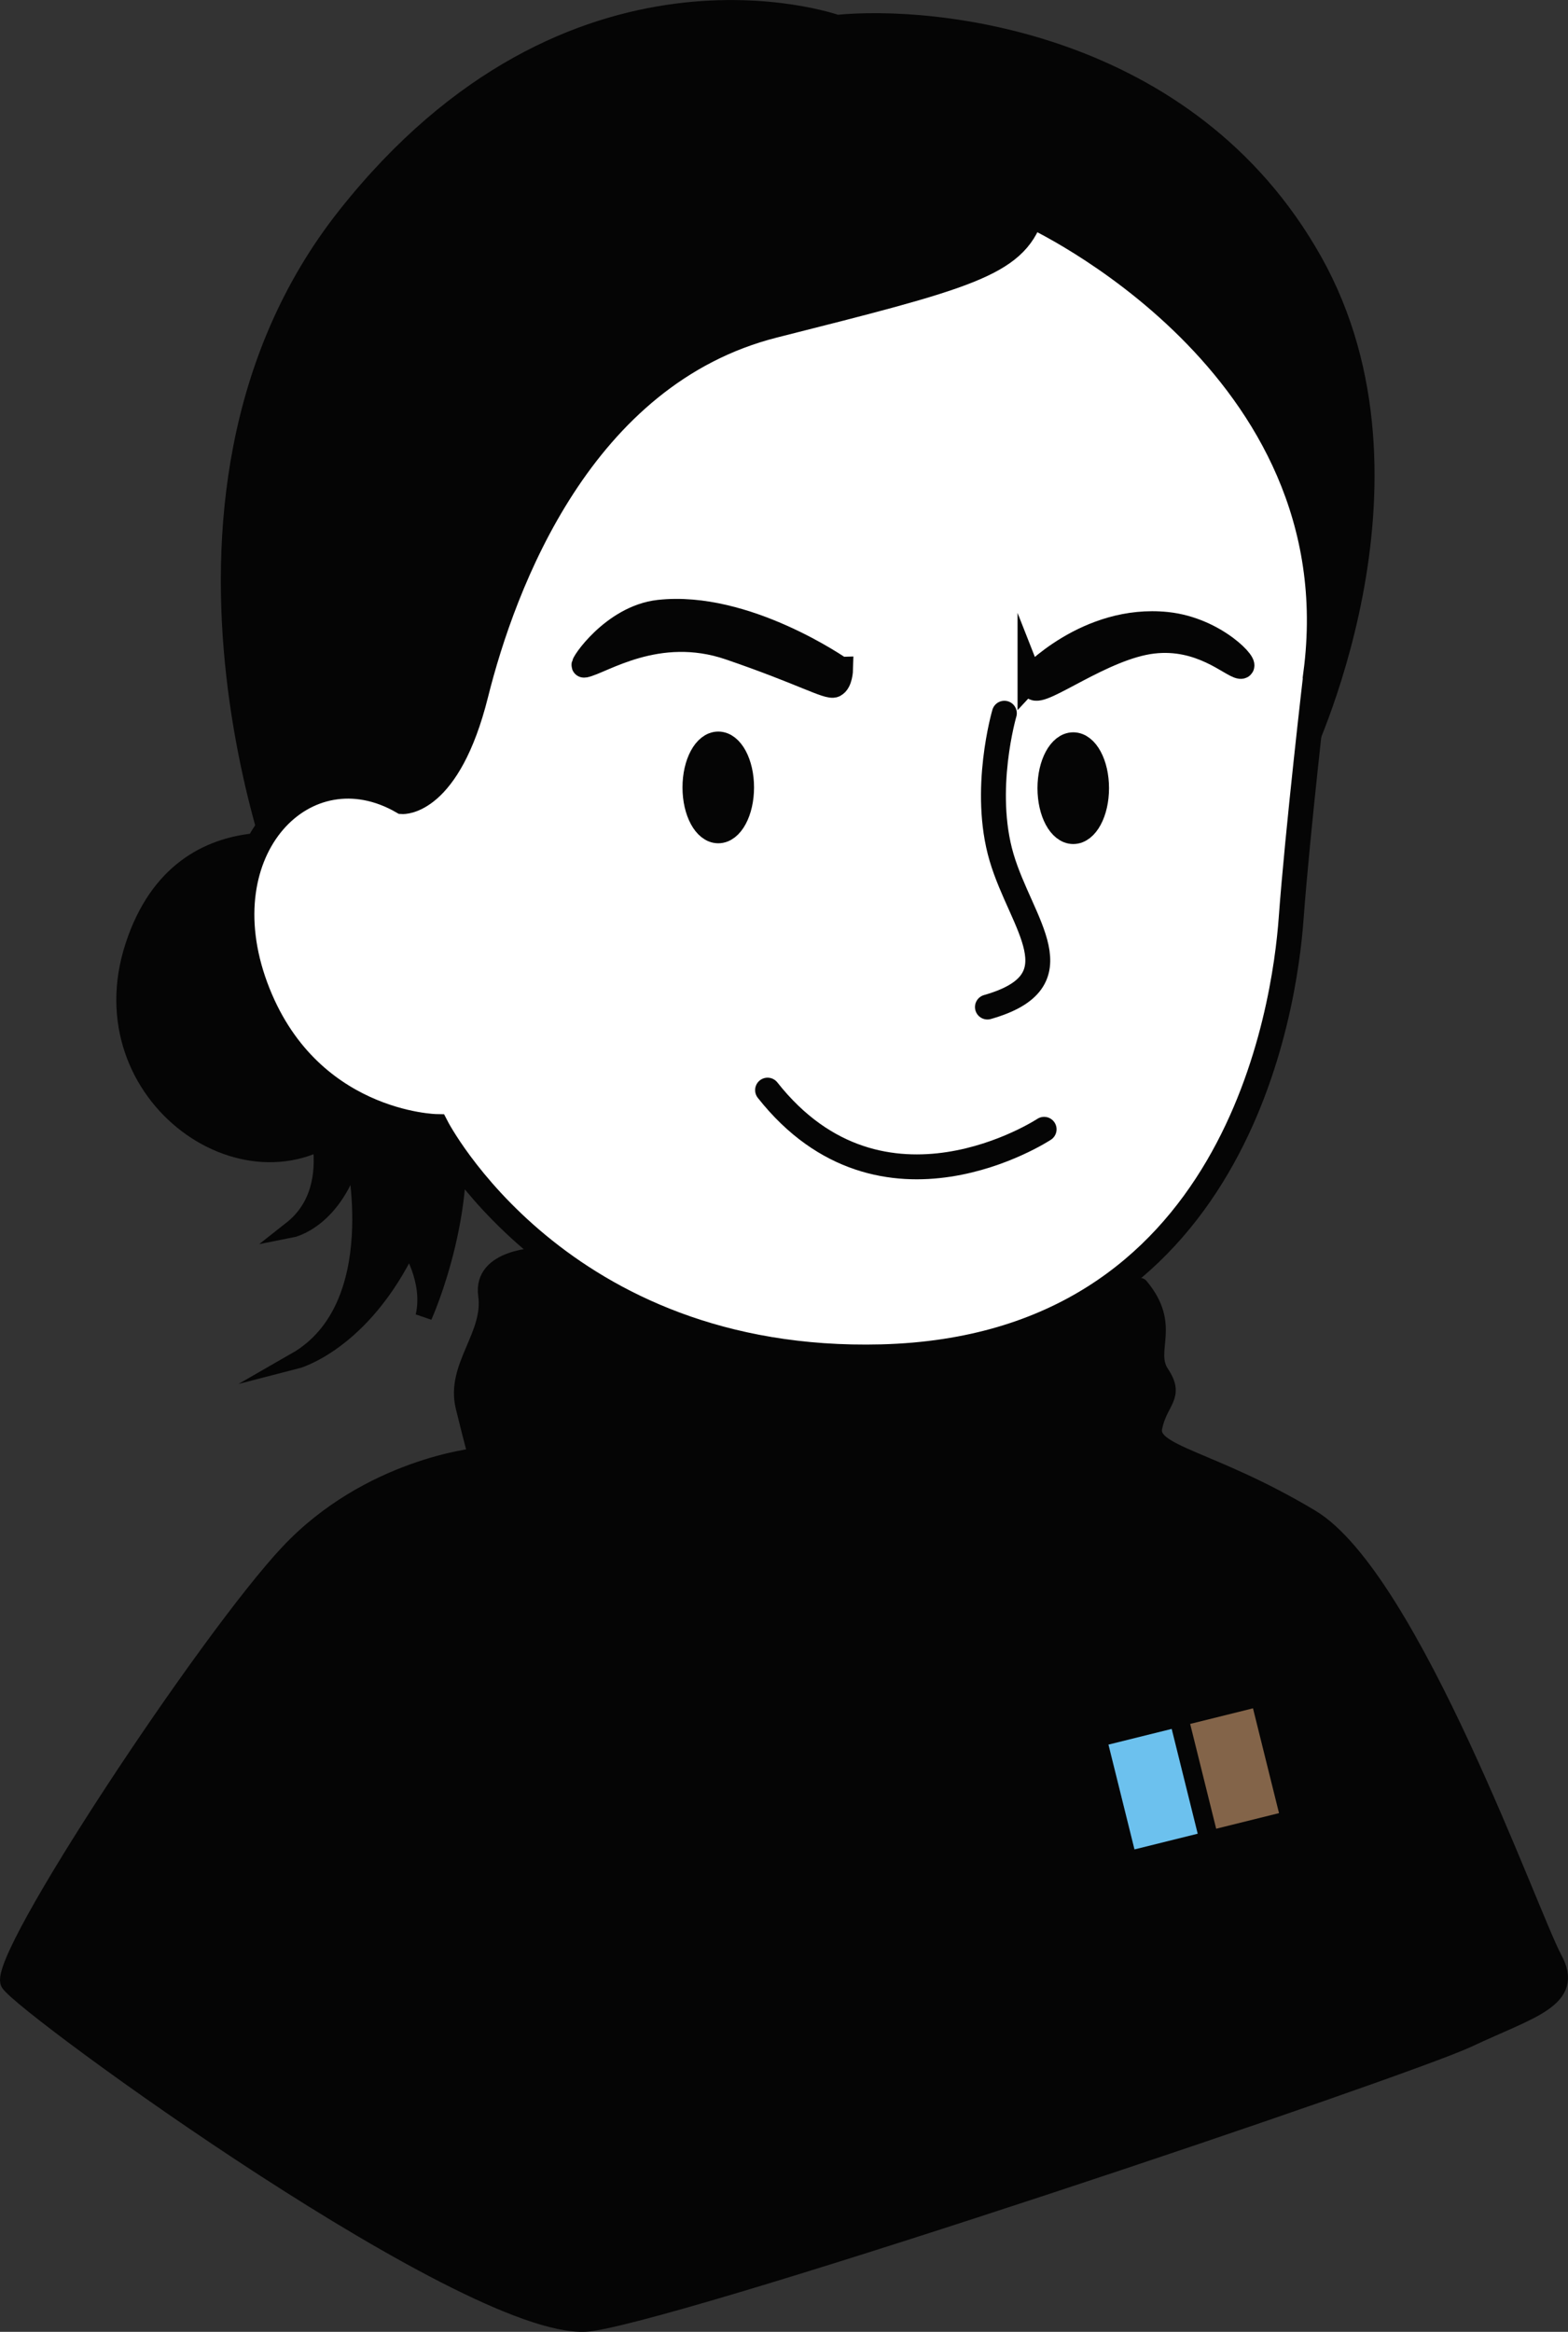 <?xml version="1.0" encoding="UTF-8"?><svg id="Layer_2" xmlns="http://www.w3.org/2000/svg" viewBox="0 0 188.92 280.94"><rect x="0" y="0" width="188.92" height="280.94" fill="#333333" stroke="none"/><defs><style>.cls-1{fill:#6cc1ee;}.cls-2{fill:#836449;}.cls-3,.cls-4{stroke-width:2px;}.cls-3,.cls-4,.cls-5,.cls-6,.cls-7{stroke:#050505;}.cls-3,.cls-4,.cls-6{fill:#050505;}.cls-3,.cls-5,.cls-6{stroke-miterlimit:10;}.cls-4,.cls-7{stroke-linecap:round;stroke-linejoin:round;}.cls-5{fill:#fff;}.cls-5,.cls-6,.cls-7{stroke-width:3px;}.cls-7{fill:none;}</style></defs><g id="Layer_1-2"><path class="cls-3" d="m156.76,91.89s16.6-33.7,1.53-60.51C143.22,4.57,112.46,1.64,100.84,2.79c0,0-31.91-11.36-59.23,23.23s-6.38,84.89-5.62,85.02,120.77-19.15,120.77-19.15Z"/><path class="cls-3" d="m40.46,102.49s-18.45-6.7-24.38,11.49c-5.94,18.19,14.36,32.11,26.04,21.19s6.32-27.19-1.66-32.68Z"/><path class="cls-3" d="m37.14,132.1s4.85,10.6-2.04,16.02c0,0,5.23-1.02,7.53-9.19,0,0,4.34,18.51-7.02,25.02,0,0,7.98-2.04,13.66-13.91,0,0,2.81,4.21,1.79,8.55,0,0,6.38-14.04,3.32-26.94l-9.83-5.74-7.4,6.19Z"/><path class="cls-5" d="m158.54,81.17s-2.21,18.98-2.98,29.53c-.77,10.55-6.47,51.66-49.36,52.77-38.91,1-53.62-27.74-53.62-27.74,0,0-15.66-.26-21.79-16.85-6.13-16.6,6.04-29.02,17.7-22.3,0,0,5.53.34,8.85-12.94,3.32-13.28,12.68-38.55,35.91-44.43,23.23-5.87,28.94-7.32,30.98-13.28,0,0,39.23,17.87,34.3,55.23Z"/><ellipse class="cls-6" cx="86.54" cy="94.87" rx="2.81" ry="5.23"/><ellipse class="cls-6" cx="129.31" cy="94.96" rx="2.81" ry="5.23"/><path class="cls-7" d="m121.01,85.93s-2.72,9.28-.34,17.36c2.38,8.09,9.36,14.89-1.7,18.04"/><path class="cls-6" d="m101.27,80.64s-11.44-8.03-21.87-6.87c-5.55.62-9.38,6.45-9.02,6.38,2.02-.36,8.81-5.11,17.53-2.13,8.72,2.98,11.87,4.85,12.6,4.51s.77-1.89.77-1.89Z"/><path class="cls-6" d="m124.1,81.72s6.9-7.48,16.47-6.49c5.94.62,9.99,5.18,8.89,5.06s-4.75-3.72-10.55-3.04c-6.03.7-13.47,6.59-14.36,5.56-.48-.56-.13-.28-.45-1.09Z"/><path class="cls-7" d="m125.8,136.06s-19.47,12.83-33.32-4.72"/><path class="cls-4" d="m187.21,235.95c-2.72-4.94-17.19-45.87-29.28-53.11-12.09-7.23-19.57-7.66-18.89-10.89.68-3.23,2.72-3.66.85-6.47-1.87-2.8,1.51-5.69-2.52-10.51-6.42,4.03-14.95,7.06-26.33,8.3-21.66,2.36-36.22-4.35-45.53-12-.82,0-7.53.21-6.9,4.77.68,4.85-3.91,8.6-2.72,13.45,1.19,4.85,1.53,5.96,1.53,5.96,0,0-12.94,1.28-22.64,11.57C25.08,197.31-.62,236.12,1.08,238.93s56.77,42.98,70.13,40.94c13.36-2.04,98.13-30.64,105.7-34.21,7.57-3.57,13.02-4.77,10.3-9.7Z"/><rect class="cls-1" x="132.41" y="211.62" width="13.01" height="7.85" transform="translate(314.66 28.81) rotate(76.06)"/><rect class="cls-2" x="142.25" y="209.18" width="13.01" height="7.8" transform="translate(-22.22 408.78) rotate(-103.94)"/></g></svg>